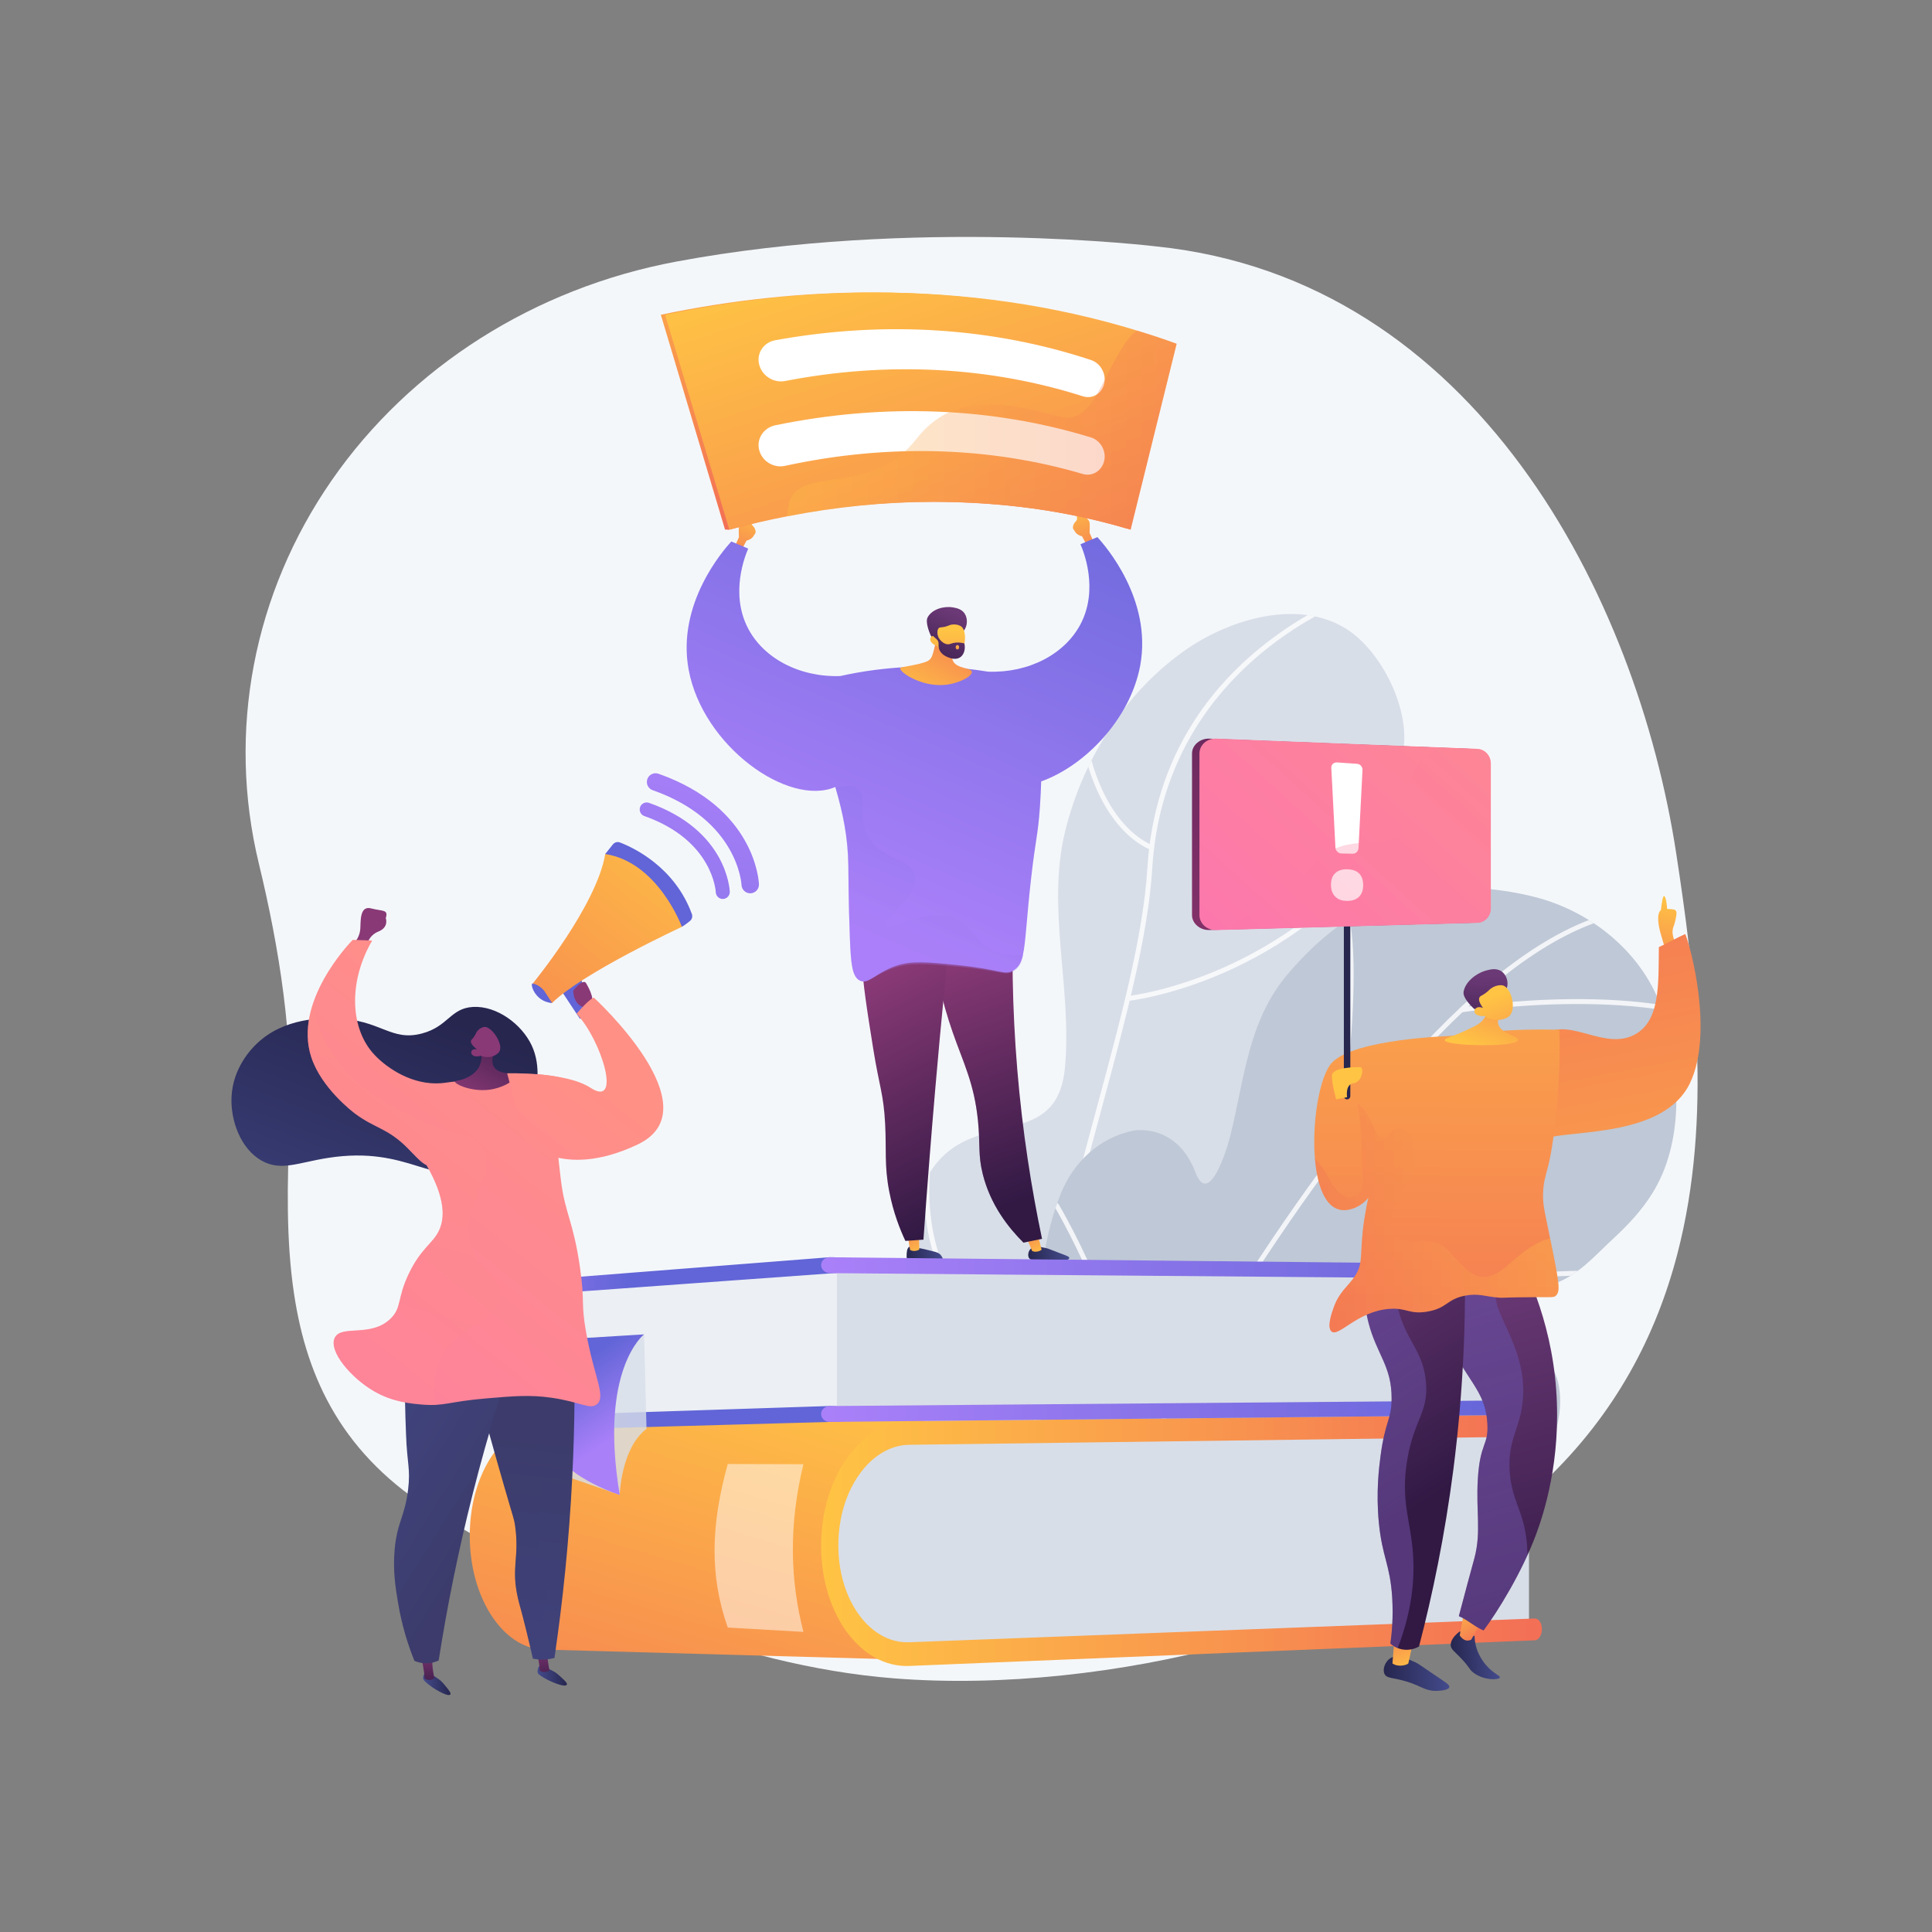 <?xml version="1.0" encoding="utf-8"?>
<!-- Generator: Adobe Illustrator 19.0.0, SVG Export Plug-In . SVG Version: 6.00 Build 0)  -->
<svg version="1.1" id="Illustration" xmlns="http://www.w3.org/2000/svg" xmlns:xlink="http://www.w3.org/1999/xlink" x="0px"
	 y="0px" viewBox="0 0 3710 3710" style="enable-background:new 0 0 3710 3710;" xml:space="preserve">
<rect x="0" y="0" width="3710" height="3710" fill="#808080" stroke="none"/>
<style type="text/css">
	.st0{fill:#F4F7FA;}
	.st1{opacity:0.8;clip-path:url(#SVGID_2_);}
	.st2{fill:#FFFFFF;}
	.st3{opacity:0.8;clip-path:url(#SVGID_4_);}
	.st4{fill:url(#SVGID_5_);}
	.st5{fill:url(#SVGID_6_);}
	.st6{fill:url(#SVGID_7_);}
	.st7{fill:url(#SVGID_8_);}
	.st8{fill:url(#SVGID_9_);}
	.st9{fill:url(#SVGID_10_);}
	.st10{fill:url(#SVGID_11_);}
	.st11{opacity:0.3;fill:url(#SVGID_12_);}
	.st12{fill:url(#SVGID_13_);}
	.st13{fill:url(#SVGID_14_);}
	.st14{opacity:0.3;fill:url(#SVGID_15_);}
	.st15{fill:url(#SVGID_16_);}
	.st16{fill:url(#SVGID_17_);}
	.st17{fill:url(#SVGID_18_);}
	.st18{fill:url(#SVGID_19_);}
	.st19{fill:url(#SVGID_20_);}
	.st20{fill:url(#SVGID_21_);}
	.st21{fill:url(#SVGID_22_);}
	.st22{opacity:0.3;fill:url(#SVGID_23_);}
	.st23{fill:url(#SVGID_24_);}
	.st24{fill:#D8DEE8;}
	.st25{fill:url(#SVGID_25_);}
	.st26{opacity:0.3;fill:#D8DEE8;}
	.st27{fill:url(#SVGID_26_);}
	.st28{fill:url(#SVGID_27_);}
	.st29{fill:url(#SVGID_28_);}
	.st30{opacity:0.5;fill:#FFFFFF;}
	.st31{opacity:0.8;fill:#D8DEE8;}
	.st32{fill:url(#SVGID_29_);}
	.st33{fill:url(#SVGID_30_);}
	.st34{fill:url(#SVGID_31_);}
	.st35{fill:url(#SVGID_32_);}
	.st36{fill:url(#SVGID_33_);}
	.st37{fill:url(#SVGID_34_);}
	.st38{fill:url(#SVGID_35_);}
	.st39{fill:url(#SVGID_36_);}
	.st40{opacity:0.3;fill:url(#SVGID_37_);}
	.st41{fill:url(#SVGID_38_);}
	.st42{fill:url(#SVGID_39_);}
	.st43{fill:url(#SVGID_40_);}
	.st44{fill:url(#SVGID_41_);}
	.st45{opacity:0.3;}
	.st46{fill:url(#SVGID_42_);}
	.st47{fill:url(#SVGID_43_);}
	.st48{fill:url(#SVGID_44_);}
	.st49{fill:url(#SVGID_45_);}
	.st50{fill:url(#SVGID_46_);}
	.st51{fill:url(#SVGID_47_);}
	.st52{fill:url(#SVGID_48_);}
	.st53{fill:url(#SVGID_49_);}
	.st54{fill:url(#SVGID_50_);}
	.st55{fill:url(#SVGID_51_);}
	.st56{fill:url(#SVGID_52_);}
	.st57{fill:url(#SVGID_53_);}
	.st58{fill:url(#SVGID_54_);}
	.st59{fill:url(#SVGID_55_);}
	.st60{opacity:0.3;fill:url(#SVGID_56_);}
	.st61{fill:url(#SVGID_57_);}
	.st62{opacity:0.3;fill:url(#SVGID_58_);}
	.st63{fill:url(#SVGID_59_);}
	.st64{fill:url(#SVGID_60_);}
	.st65{fill:url(#SVGID_61_);}
	.st66{fill:url(#SVGID_62_);}
	.st67{fill:url(#SVGID_63_);}
	.st68{fill:url(#SVGID_64_);}
	.st69{fill:url(#SVGID_65_);}
	.st70{fill:url(#SVGID_66_);}
	.st71{fill:#26264F;}
	.st72{fill:url(#SVGID_67_);}
	.st73{opacity:0.3;fill:url(#SVGID_68_);}
	.st74{fill:url(#SVGID_69_);}
	.st75{opacity:0.3;fill:url(#SVGID_70_);}
</style>
<g>
	<path class="st0" d="M3221.1,2407.6c-81.2,312.3-309.9,601.5-863.9,751.1c-200.2,54.1-433.2,80.7-640.8,64.2
		c-305.7-24.2-626-162.2-880.6-318.6c-176.2-108.3-246.3-254.4-271.1-419.5c-15.4-102.1-13.4-211.5-8.5-323.7
		c7.4-168.8-19.5-338.8-59.2-503.1c-61.2-252.9-10.8-518.2,140.1-735.8c150.9-217.6,389.3-368.9,661.3-419.8
		c458.1-85.7,922.9-29.1,922.9-29.1c612.2,63.6,922,671.3,997.6,1166C3253.4,1865.4,3289.5,2144.6,3221.1,2407.6z"/>
	<g>
		<g>
			<g>
				<defs>
					<path id="SVGID_1_" d="M2692.4,1735c-10.1,0.9-19.8,1.9-28.7,2.8c-27.4,2.7-87.6,19.3-108.4-8
						c-34.2-45.1,52.7-121.6,74.6-155.9c27.1-42.5,60.6-89.8,66-141.4c8.3-78.5-45.5-184.7-111.9-225.7
						c-91.5-56.5-219.4-18.1-301.7,37.4c-119.1,80.4-202.9,213.1-236.8,351.6c-36.6,149.3,13.9,303.9-0.6,455.3
						c-22.8,237.9-360-65.2-294.1,560.4c14.5,138.1,38.3,289.2,115.9,407.6c32.2,49.1,96.5,117.3,160.6,113.4
						c90.9-5.6,86.9-134.2,115.1-193.6c33-69.4,90.5-124.2,154.4-165.3c81.3-52.2,175.6-98.8,207.9-197.3c21-64-10.6-129.8-51-179.6
						c-22.3-27.4-69.7-58.8-62.6-99.2c5.9-33.5,53-58.1,77.5-75.8c75.5-54.3,148.9-112.9,216.1-177.3
						c60.3-57.8,162.2-145.6,154-239.6C2832.2,1729.2,2754,1729.6,2692.4,1735z"/>
				</defs>
				<use xlink:href="#SVGID_1_"  style="overflow:visible;fill:#D8DEE8;"/>
				<clipPath id="SVGID_2_">
					<use xlink:href="#SVGID_1_"  style="overflow:visible;"/>
				</clipPath>
				<g class="st1">
					<g>
						<path class="st2" d="M2207.9,3296c-0.9,0-1.9-0.3-2.7-0.9C2050,3184.3,1977,3015.1,1982,2777.7
							c4.3-206.9,65-431.4,123.6-648.4c46.2-171,89.8-332.4,97.7-462.1c6.4-103.9,36-198.2,88.2-280.2
							c41.7-65.6,97.8-123.4,166.7-172c117.2-82.6,232.7-110,233.8-110.3c2.5-0.6,5,1,5.5,3.5c0.6,2.5-1,5-3.4,5.5
							c-1.1,0.3-115.1,27.4-230.8,109c-106.6,75.2-236.6,213.4-250.7,445c-8,130.6-51.7,292.5-98,464
							c-115.4,427.2-246.2,911.4,96.1,1155.9c2.1,1.5,2.6,4.4,1.1,6.4C2210.8,3295.3,2209.3,3296,2207.9,3296z"/>
					</g>
					<g>
						<path class="st2" d="M2211.6,1632.1c-0.5,0-0.9-0.1-1.4-0.2c-1.2-0.4-30.8-10.2-63.1-48.7c-29.5-35-67-101.7-78.2-220.5
							c-0.2-2.5,1.6-4.8,4.2-5c2.5-0.3,4.8,1.6,5,4.2c11,115.9,47.1,180.8,75.6,214.8c30.7,36.7,59.1,46.3,59.4,46.4
							c2.4,0.8,3.7,3.4,3,5.8C2215.3,1630.9,2213.5,1632.1,2211.6,1632.1z"/>
					</g>
					<g>
						<path class="st2" d="M2165.4,1922.1c-2.3,0-4.3-1.8-4.6-4.1c-0.3-2.5,1.6-4.8,4.1-5.1c0.8-0.1,79.9-8.6,183.7-54.4
							c95.6-42.2,232.4-125.7,340.6-283.5c1.4-2.1,4.3-2.6,6.4-1.2c2.1,1.4,2.6,4.3,1.2,6.4c-109.5,159.8-248,244.2-344.8,286.9
							c-105,46.3-185.3,54.9-186.1,55C2165.7,1922.1,2165.6,1922.1,2165.4,1922.1z"/>
					</g>
					<g>
						<path class="st2" d="M1998.9,2629.6c-0.5,0-1-0.1-1.5-0.3c-3.2-1.1-79.4-28.6-142.4-105.6c-37-45.3-61.5-98.2-72.8-157.4
							c-14.1-73.8-7.6-157.4,19.3-248.6c0.7-2.4,3.3-3.8,5.7-3.1c2.4,0.7,3.8,3.3,3.1,5.7c-59.7,202.8-4.9,327.9,51.5,397.2
							c61.3,75.2,137.8,102.9,138.6,103.1c2.4,0.9,3.7,3.5,2.8,5.9C2002.6,2628.4,2000.8,2629.6,1998.9,2629.6z"/>
					</g>
					<g>
						<path class="st2" d="M2025.7,2473.8c-2.3,0-4.3-1.7-4.6-4c-0.3-2.5,1.4-4.8,4-5.2c3.7-0.5,369.9-50.2,459.7-188.8
							c1.4-2.1,4.2-2.7,6.4-1.4c2.1,1.4,2.8,4.2,1.4,6.4c-38.8,59.9-129.1,110.5-268.6,150.6c-103.4,29.7-196.7,42.2-197.7,42.3
							C2026.1,2473.8,2025.9,2473.8,2025.7,2473.8z"/>
					</g>
				</g>
			</g>
		</g>
		<g>
			<g>
				<defs>
					<path id="SVGID_3_" d="M3196.6,1954.3c-31.8-114.6-132.5-201.5-247.7-231.4c-70.2-18.3-155.8-24.4-227.3-12
						c-100.6,17.5-183.7,83.2-248.5,159.3c-76.1,89.4-83.2,200.2-110.4,310.3c-5.3,21.6-40.5,140.4-67.1,70.8
						c-37.1-97.1-120-80-120-80c-64.8,13.4-114.6,61-138.6,120.9c-64,160-44.2,367.7-30.7,535.4c6.4,78.9,16.2,157.3,27.9,235.5
						c2.9,19.3,16.8,35.2,35.6,40.6c18.8,5.4,39-0.7,51.7-15.5c13.2-15.4,27.1-29.6,39.9-42.1c123.3-120,316.4-137.7,479.2-144.9
						c95.1-4.2,173.5-10.2,256.3-61.3c34.4-21.2,71.9-47.3,87.8-86.1c14.4-35.1,17.2-95.2-4.5-127.8c-27.1-40.6-87.2-38.1-123.1-68
						c-57.9-48.4,93.5-82,124-91.8c48.6-15.6,80.8-54.4,117.2-88c27.8-25.7,54-53.6,74.1-85.8
						C3234.1,2194,3226.5,2062.2,3196.6,1954.3z"/>
				</defs>
				<use xlink:href="#SVGID_3_"  style="overflow:visible;fill:#BFC8D6;"/>
				<clipPath id="SVGID_4_">
					<use xlink:href="#SVGID_3_"  style="overflow:visible;"/>
				</clipPath>
				<g class="st3">
					<g>
						<path class="st2" d="M2015,3144.7c-0.7,0-1.3-0.1-2-0.4c-2.3-1.1-3.3-3.8-2.2-6.1c1.5-3.2,154.2-325.8,364.9-656.4
							c123.8-194.3,243.2-353.3,354.7-472.7c139.9-149.7,268.1-237.2,381-260.2c2.5-0.5,4.9,1.1,5.4,3.6c0.5,2.5-1.1,4.9-3.6,5.4
							c-111,22.6-237.5,109.2-376.1,257.5c-111.2,119-230.2,277.5-353.7,471.4c-210.4,330.1-362.8,652.2-364.3,655.4
							C2018.4,3143.7,2016.8,3144.7,2015,3144.7z"/>
					</g>
					<g>
						<path class="st2" d="M2563.7,2221.5c-0.2,0-0.5,0-0.7-0.1c-2.5-0.4-4.2-2.8-3.8-5.3c0.7-4.4,68.7-435.9,1.2-508.7
							c-1.7-1.9-1.6-4.8,0.2-6.5c1.9-1.7,4.8-1.6,6.5,0.2c70.5,76.1,4,498.5,1.2,516.4C2567.9,2219.9,2566,2221.5,2563.7,2221.5z"/>
					</g>
					<g>
						<path class="st2" d="M3370.4,1998.1c-0.8,0-1.7-0.2-2.4-0.7c-181-113.1-557.5-54-561.2-53.4c-2.5,0.4-4.9-1.3-5.3-3.8
							c-0.4-2.5,1.3-4.9,3.8-5.3c1-0.2,96.7-15.4,213.7-16.3c108.3-0.8,257.6,10.8,353.9,71c2.2,1.4,2.8,4.2,1.5,6.4
							C3373.5,1997.3,3372,1998.1,3370.4,1998.1z"/>
					</g>
					<g>
						<path class="st2" d="M2166.9,2850.1c-0.3,0-0.7,0-1-0.1c-2.5-0.6-4-3.1-3.5-5.5c49.4-213.4-135.8-524.6-137.7-527.8
							c-1.3-2.2-0.6-5,1.6-6.3c2.2-1.3,5-0.6,6.3,1.6c0.5,0.8,47.8,79.9,88.4,184.7c37.5,96.9,76.7,236.3,50.4,349.9
							C2170.9,2848.6,2169,2850.1,2166.9,2850.1z"/>
					</g>
					<g>
						<path class="st2" d="M2320,2584.5c-1.9,0-3.7-1.2-4.4-3.2c-0.8-2.4,0.5-5,2.9-5.8c1.7-0.5,167.8-55,369-94.5
							c186-36.5,441-67.2,599.4-6.5c2.4,0.9,3.6,3.6,2.7,6c-0.9,2.4-3.6,3.6-6,2.7c-156.3-60-409.4-29.3-594.3,6.9
							c-200.7,39.4-366.2,93.7-367.9,94.2C2321,2584.4,2320.5,2584.5,2320,2584.5z"/>
					</g>
				</g>
			</g>
		</g>
	</g>
	<g>
		
			<linearGradient id="SVGID_5_" gradientUnits="userSpaceOnUse" x1="1041.297" y1="959.538" x2="1084.604" y2="1091.722" gradientTransform="matrix(1 0 0 1 1019.013 0)">
			<stop  offset="0" style="stop-color:#FFC444"/>
			<stop  offset="0.996" style="stop-color:#F36F56"/>
		</linearGradient>
		<path class="st4" d="M2087.6,1048.2l-9.8-18.4c0,0-9-1.9-13.1-8.3c-4.1-6.4-4.1-6.4-4.1-6.4s-2-6.8,5.4-14.1
			c1.7-1.7,2.5-4,2.2-6.3c-1-7-3.1-21.3-3.5-25c-0.3-2.4,0.7-5.3,1.8-7.6c0.7-1.6,3-1.4,3.4,0.3l7.8,28.8c0,0,6.3-1.6,8.4,3.7
			c0,0,5.4,3.2,6.2,8.9c0.8,5.6,0,19.3,0,19.3l8.6,19.4L2087.6,1048.2z"/>
		
			<linearGradient id="SVGID_6_" gradientUnits="userSpaceOnUse" x1="7400.11" y1="967.943" x2="7443.418" y2="1100.126" gradientTransform="matrix(-1 0 0 1 8851.096 0)">
			<stop  offset="0" style="stop-color:#FFC444"/>
			<stop  offset="0.996" style="stop-color:#F36F56"/>
		</linearGradient>
		<path class="st5" d="M1423.7,1056.6l9.8-18.4c0,0,9-1.9,13.1-8.3c4.1-6.4,4.1-6.4,4.1-6.4s2-6.8-5.4-14.1c-1.7-1.7-2.5-4-2.2-6.3
			c1-7,3.1-21.3,3.5-25c0.3-2.4-0.7-5.3-1.8-7.6c-0.7-1.6-3-1.4-3.4,0.3l-7.8,28.8c0,0-6.3-1.6-8.4,3.7c0,0-5.4,3.2-6.2,8.9
			c-0.8,5.6,0,19.3,0,19.3l-8.6,19.4L1423.7,1056.6z"/>
		
			<linearGradient id="SVGID_7_" gradientUnits="userSpaceOnUse" x1="1889.708" y1="2405.894" x2="1958.547" y2="2405.894" gradientTransform="matrix(-0.996 8.970000e-002 8.970000e-002 0.996 3475.56 -160.454)">
			<stop  offset="0" style="stop-color:#444B8C"/>
			<stop  offset="0.996" style="stop-color:#26264F"/>
		</linearGradient>
		<path class="st6" d="M1744.9,2395.1c-3.6,3.3-3.8,11-3.9,16c-0.1,2.2-0.1,3.4,0.2,4.1c2.2,5.6,13.3,5.6,30.9,6.3
			c27.7,1.1,36.1,2.8,38-1.4c1.8-4-3.5-10-4.1-10.6c-3.2-3.6-6.9-4.7-14.1-6.6c-13.3-3.5-22.2-5.3-24.9-5.8
			C1750,2393.6,1747.2,2393,1744.9,2395.1z"/>
		
			<linearGradient id="SVGID_8_" gradientUnits="userSpaceOnUse" x1="1457.949" y1="2373.304" x2="1488.151" y2="2310.794" gradientTransform="matrix(-0.998 6.940000e-002 6.940000e-002 0.998 3059.634 -60.669)">
			<stop  offset="0" style="stop-color:#FFC444"/>
			<stop  offset="0.996" style="stop-color:#F36F56"/>
		</linearGradient>
		<path class="st7" d="M1764.3,2367.5l1.1,31.6c-0.9,1.5-10.5,5.5-17.7,1.2l-5.4-31.3L1764.3,2367.5z"/>
		
			<linearGradient id="SVGID_9_" gradientUnits="userSpaceOnUse" x1="1472.383" y1="2351.132" x2="1548.58" y2="2351.132" gradientTransform="matrix(-0.977 0.213 0.213 0.977 2987.065 -210.656)">
			<stop  offset="0" style="stop-color:#444B8C"/>
			<stop  offset="0.996" style="stop-color:#26264F"/>
		</linearGradient>
		<path class="st8" d="M1979.3,2398c-5,4.7-6.5,13.8-2.7,18.6c3.8,4.6,10,1.6,27.1,3c18.3,1.5,22.8,5.9,35.5,3.2
			c5.1-1.1,14.2-3.9,14.2-7.3c0-2.4-4.4-3.9-19.3-9.5c-21.1-8-20.9-8.4-25.5-9.3C1997.2,2394.2,1985.8,2391.7,1979.3,2398z"/>
		
			<linearGradient id="SVGID_10_" gradientUnits="userSpaceOnUse" x1="1348.442" y1="2367.919" x2="1379.806" y2="2303.002" gradientTransform="matrix(-0.989 0.145 0.145 0.989 2993.593 -128.668)">
			<stop  offset="0" style="stop-color:#FFC444"/>
			<stop  offset="0.996" style="stop-color:#F36F56"/>
		</linearGradient>
		<path class="st9" d="M1992.6,2369.9l7.6,29.8c-0.8,1.5-10.4,6.3-18.2,2.6l-12.1-29.2L1992.6,2369.9z"/>
		
			<linearGradient id="SVGID_11_" gradientUnits="userSpaceOnUse" x1="1366.885" y1="2230.903" x2="1170.904" y2="1789.116" gradientTransform="matrix(0.999 5.330000e-002 -5.330000e-002 0.999 781.433 -19.3)">
			<stop  offset="0" style="stop-color:#311944"/>
			<stop  offset="1" style="stop-color:#893976"/>
		</linearGradient>
		<path class="st10" d="M1946.7,1722.9c-4.2,98.7-3.3,210,6.8,331.3c10,119.9,27.3,228.7,47.5,324.7c-11.9,2.4-23.8,4.9-35.7,7.3
			c-28.3-28.2-63.5-72-78.3-132.2c-9.2-37.3-4.4-56-9-101.6c-7.3-72.6-28.2-111.5-48.8-170.8c-18.5-53.3-39.4-131.1-47.3-234.2
			C1836.9,1739.2,1891.8,1731.1,1946.7,1722.9z"/>
		
			<linearGradient id="SVGID_12_" gradientUnits="userSpaceOnUse" x1="1335.319" y1="2244.558" x2="1139.444" y2="1803.01" gradientTransform="matrix(0.999 5.330000e-002 -5.330000e-002 0.999 781.433 -19.3)">
			<stop  offset="0" style="stop-color:#311944"/>
			<stop  offset="1" style="stop-color:#893976"/>
		</linearGradient>
		<path class="st11" d="M1930.3,2184.2c-13.1-49.8-38.3-63-39.2-110c-0.6-33.2,11.8-36,11-67.8c-1.3-48.3-30.7-73.6-45.5-103.9
			c-15.6-32.1-21.6-83.6,20.5-169.2c-31.7,4.7-63.4,9.4-95.1,14.1c7.8,103.1,28.8,180.9,47.3,234.2c20.5,59.3,41.4,98.2,48.8,170.8
			c4.6,45.6-0.2,64.3,9,101.6c14.8,60.2,50,104,78.3,132.2c3-0.6,6.1-1.2,9.1-1.9c-30.6-35-41.3-66.3-44.1-91.7
			C1925.8,2251.4,1943.5,2234.4,1930.3,2184.2z"/>
		
			<linearGradient id="SVGID_13_" gradientUnits="userSpaceOnUse" x1="905.373" y1="2273.086" x2="710.301" y2="1833.347" gradientTransform="matrix(0.998 -6.940000e-002 6.940000e-002 0.998 858.12 92.986)">
			<stop  offset="0" style="stop-color:#311944"/>
			<stop  offset="1" style="stop-color:#893976"/>
		</linearGradient>
		<path class="st12" d="M1833.2,1709.5c-13.6,125.1-26.1,252.6-37.3,382.4c-8.4,97.4-15.9,193.6-22.6,288.6
			c-11.6,0.8-23.1,1.6-34.7,2.4c-10-21.3-23.1-53.7-31-94.8c-9.7-49.9-5.2-79-7.9-130.3c-3-57.6-11.1-70.5-22.8-143.5
			c-23.7-148.2-35.6-222.3,2-266C1691.1,1734.2,1728.9,1699,1833.2,1709.5z"/>
		
			<linearGradient id="SVGID_14_" gradientUnits="userSpaceOnUse" x1="539.627" y1="1704.553" x2="975.816" y2="696.692" gradientTransform="matrix(1 0 0 1 1019.013 0)">
			<stop  offset="0" style="stop-color:#AA80F9"/>
			<stop  offset="0.996" style="stop-color:#6165D7"/>
		</linearGradient>
		<path class="st13" d="M2107.3,1031.4c-10.8,4.6-21.7,9.2-32.5,13.7c5.4,12.4,35.3,84.9,0.8,152.2c-30,58.5-99.7,95.3-178.1,92.5
			c-14.4-2.3-29.4-4.4-45-5.9c-7.5-1.7-15-3.7-22.5-6.2c-0.1,0.8-0.1,2.3-0.2,4.2c-7.1-0.5-14.3-0.9-21.6-1.2
			c-45.7-1.9-88.1,0.6-126.6,5.6c0,0,0-0.1,0-0.2c-0.3,0.1-0.7,0.2-1,0.3c-24,3.1-46.4,7.2-67.1,11.8
			c-78.2,2.6-147.6-34.1-177.5-92.5c-34.5-67.3-4.6-139.7,0.8-152.2c-10.8-4.6-21.7-9.2-32.5-13.7
			c-14.7,16.2-105.4,119.1-81.9,246.3c27.1,146.6,191.2,263.7,281.6,225.2c0.2,0.7,0.5,1.5,0.7,2.2c14.1,48.1,23.6,93.9,24.4,148.3
			c0.3,17.7,0.1,67.2,3,140.1c1.9,47.2,3.9,74.3,19.6,81.3c1.7,0.7,3.3,1.2,4.9,1.4c1.4,0.1,2.8,0.1,4.3-0.1
			c13.2-2.1,28-19,60.1-29.9c29.1-9.9,58.5-7.2,116-1.5c85.8,8.5,91.8,20.6,108.7,10.6c9.9-5.9,15.1-14.5,18.6-30.1
			c5.6-25.1,6.8-68.2,15.8-147.5c9-78.9,12.8-79.7,16.8-135.6c1.2-17.6,2-34.3,2.5-50c82.1-29,170.9-118.4,190.2-222.8
			C2212.7,1150.5,2122,1047.6,2107.3,1031.4z"/>
		
			<linearGradient id="SVGID_15_" gradientUnits="userSpaceOnUse" x1="700.457" y1="1826.634" x2="971.447" y2="1200.484" gradientTransform="matrix(1 0 0 1 1019.013 0)">
			<stop  offset="0" style="stop-color:#AA80F9"/>
			<stop  offset="0.996" style="stop-color:#6165D7"/>
		</linearGradient>
		<path class="st14" d="M1965,1833.5c-3.5,17.2-8.7,26.1-19.6,32.1c-16.8,9.2-22.9-1.9-108.7-9.6c-57.5-5.2-86.9-7.6-116,1.4
			c-32.2,9.9-47,25.3-60.1,27.1c-1.4,0.2-2.8,0.2-4.3,0.1c-1.6-0.2-3.2-0.6-4.9-1.4c-15.7-7-17.7-34.1-19.6-81.3
			c-2.9-72.9-2.7-122.4-3-140.1c-0.8-54.4-10.3-100.1-24.4-148.3c21.5-7,33.7-4.8,41-0.2c23.3,14.7-2.2,53.7,24.1,95.9
			c27.8,44.5,79.5,38.7,87.4,71.3c9.9,40.9-64.3,82.4-54.2,96c9.7,13,71.8-33.9,128-13.7c39.4,14.1,39.2,48.1,81.4,64.4
			c17.2,6.7,35,8,51.9,6.4C1964.3,1833.6,1964.6,1833.5,1965,1833.5z"/>
		<g>
			
				<linearGradient id="SVGID_16_" gradientUnits="userSpaceOnUse" x1="1197.952" y1="1123.739" x2="1205.63" y2="919.22" gradientTransform="matrix(0.894 0.447 -0.447 0.894 1190.04 -182.996)">
				<stop  offset="0" style="stop-color:#FFC444"/>
				<stop  offset="0.996" style="stop-color:#F36F56"/>
			</linearGradient>
			<path class="st15" d="M1800.3,1200.1c-0.9,20.4-4.1,36.5-6.8,47.5c-3.2,12.6-5.1,15.8-7.5,18.3c-3.6,3.8-9,6.9-38.7,12.6
				c-16.1,3.1-18.2,2.9-18.6,4.4c-2.1,7.6,39.9,36.2,85.2,32.3c27.7-2.4,53.5-16.8,52.4-25.1c-1.1-8.4-28.8-5.4-36.2-20.8
				c-5.1-10.7,2-25.2,10.2-37C1833.8,1218.3,1806.9,1214.2,1800.3,1200.1z"/>
			<g>
				
					<linearGradient id="SVGID_17_" gradientUnits="userSpaceOnUse" x1="985.862" y1="1100.413" x2="933.804" y2="968.197" gradientTransform="matrix(-0.999 -4.960000e-002 -4.960000e-002 0.999 2808.597 252.477)">
					<stop  offset="0" style="stop-color:#311944"/>
					<stop  offset="1" style="stop-color:#6B3976"/>
				</linearGradient>
				<path class="st16" d="M1850.9,1210.9c6.9-8.3,8.1-23.3,1.2-33.2c-6-8.5-16-10.2-22.1-11.3c-17.4-3-40,3.2-48.6,18.9
					c-5.1,9.3,3.7,29.8,5.1,33.4c1.5,4.1,4.6,5.7,7.4,8.9c3.8,4.5,9.9,11.5,19.7,23.4c1-3.3,2.4-7.3,4.6-11.7
					c0.8-1.7,4.2-8.2,9.1-13.6C1837,1215.2,1844.3,1218.8,1850.9,1210.9z"/>
				
					<linearGradient id="SVGID_18_" gradientUnits="userSpaceOnUse" x1="507.894" y1="987.591" x2="505.5" y2="1180.479" gradientTransform="matrix(1 -1.160000e-002 1.160000e-002 1 1300.366 228.061)">
					<stop  offset="0" style="stop-color:#FFC444"/>
					<stop  offset="0.996" style="stop-color:#F36F56"/>
				</linearGradient>
				<path class="st17" d="M1799.3,1240.8c0,0,10.5,19.5,33.6,19.3c20.6-0.2,26.1-46.2,13.5-56.7c-4.2-3.5-12.9-5.3-20.2-3.7
					c-4.3,1-5.8,2.6-12.8,4.1c-6.5,1.3-8.2,0.5-10.3,2c-2.5,1.9-4.6,6.8-1.2,20.5c-3.7-4.2-8.3-6-11.8-4.6c-0.5,0.2-2,1.1-2.9,2.5
					C1784.1,1229.4,1788.5,1236.3,1799.3,1240.8z"/>
				
					<linearGradient id="SVGID_19_" gradientUnits="userSpaceOnUse" x1="969.96" y1="1106.745" x2="917.849" y2="974.392" gradientTransform="matrix(-0.999 -4.960000e-002 -4.960000e-002 0.999 2808.597 252.477)">
					<stop  offset="0" style="stop-color:#311944"/>
					<stop  offset="1" style="stop-color:#6B3976"/>
				</linearGradient>
				<path class="st18" d="M1802.3,1203c1,0.8-2.3,4.3-2.8,9.6c-1,10.1,8.7,22.9,19.1,24.5c6.2,0.9,8.1-2.7,18.4-3.2
					c6.4-0.3,11.6,0.8,14.9,1.7c2.6,11.3-1,22.3-8.7,27c-8.3,5.1-18.4,1.2-22.6-0.4c-2.8-1.1-11.8-4.6-16.2-13.3
					c-4.5-9,0.7-14.1-4.8-20.3c-2.7-3.2-6.5-4.7-9.9-10.6c-0.9-1.6-1.5-3.1-1.9-4C1793.5,1208.5,1800.9,1201.8,1802.3,1203z"/>
				
					<linearGradient id="SVGID_20_" gradientUnits="userSpaceOnUse" x1="818.201" y1="1231.051" x2="821.987" y2="1264.797" gradientTransform="matrix(1 0 0 1 1019.013 0)">
					<stop  offset="0" style="stop-color:#FFC444"/>
					<stop  offset="1" style="stop-color:#F36F56"/>
				</linearGradient>
				<ellipse class="st19" cx="1838.5" cy="1242.9" rx="3.3" ry="4.2"/>
			</g>
		</g>
		<g>
			<g>
				
					<linearGradient id="SVGID_21_" gradientUnits="userSpaceOnUse" x1="781.771" y1="450.495" x2="640.752" y2="1081.66" gradientTransform="matrix(1 0 0 1 1019.013 0)">
					<stop  offset="0" style="stop-color:#FFC444"/>
					<stop  offset="0.996" style="stop-color:#F36F56"/>
				</linearGradient>
				<path class="st20" d="M2251.3,660.1c-29.2,117.8-58.4,236-87.9,354.8c-0.2,0.7,0.2-0.7,0,0c-116.8-35-242.1-50.9-371.6-51.3
					c-91.6-0.2-185.4,8.4-280.4,26.3c-37,7-73.6,17.4-110.9,27.2c-2.5,0.7-5.7-0.7-8.2,0c-40.4-135.3-81.5-272.9-123.3-412.7
					c138.9-29.1,275.6-43.1,408.1-42.8c177.2,0.4,346.9,26.1,504.3,75C2205,643.9,2228.3,651.7,2251.3,660.1z"/>
				
					<linearGradient id="SVGID_22_" gradientUnits="userSpaceOnUse" x1="679.202" y1="436.198" x2="1005.761" y2="1432.915" gradientTransform="matrix(1 0 0 1 1019.013 0)">
					<stop  offset="0" style="stop-color:#FFC444"/>
					<stop  offset="0.996" style="stop-color:#F36F56"/>
				</linearGradient>
				<path class="st21" d="M2259.5,660.1c-29.4,118.5-58.8,237.5-88.4,357.1c-2.5-0.8-5.1-1.5-7.7-2.3
					c-117.1-34.2-242-51.7-371.6-51.3c-91.7,0.3-185.6,9.4-280.7,28c-36.7,7.1-73.6,15.6-110.6,25.6c-0.2-0.7-0.4-1.4-0.6-2
					c-40.2-134.6-81.1-271.5-122.7-410.7c136-28.5,269.9-42.5,399.9-42.8c178.1-0.4,348.6,24.8,506.9,73.3
					C2209.5,642.7,2234.7,651.1,2259.5,660.1z"/>
			</g>
			<g>
				<path class="st2" d="M2120.2,737.4c-4.8,19-23,29.3-40.8,23.6c-177-56.4-372.8-67.9-572.1-29.3c-21.3,4.1-43.4-9.4-49.3-31l0,0
					c-6-21.6,7.9-43.3,30.9-47.4c211.8-38.4,419.2-23.8,606,38C2113.7,697.5,2125,718.5,2120.2,737.4L2120.2,737.4z"/>
				<path class="st2" d="M2120.2,885.6c-4.8,19.1-23,29.8-40.8,24.6c-177-52.1-372.8-58.9-572.1-15.6c-21.3,4.6-43.4-8.3-49.3-29.8
					l0,0c-6-21.5,7.9-43.4,30.9-48.2c211.8-43.5,419.2-33.9,606,23.4C2113.7,845.8,2125,866.5,2120.2,885.6L2120.2,885.6z"/>
			</g>
			
				<linearGradient id="SVGID_23_" gradientUnits="userSpaceOnUse" x1="492.209" y1="826.028" x2="1240.5" y2="826.028" gradientTransform="matrix(1 0 0 1 1019.013 0)">
				<stop  offset="0" style="stop-color:#FFC444"/>
				<stop  offset="0.996" style="stop-color:#F36F56"/>
			</linearGradient>
			<path class="st22" d="M2259.5,660.1c-29.4,118.5-58.8,237.5-88.4,357.1c-2.5-0.8-5.1-1.5-7.7-2.3c-0.2,0.7,0.2-0.7,0,0
				c-116.8-35-242.1-50.9-371.6-51.3c-91.7,0.3-185.6,9.4-280.7,28c0.1-0.5,0.2-1.1,0.2-1.6c1.1-6.3,2.3-13.1,3.5-20.5
				c13.3-78.5,157.1-12.9,245.2-126.9c88.1-114,228.2-48.3,284.7-41.1s73.8-86.8,122.2-150.9c4.4-5.9,9.3-10.5,14.4-14
				c0.9-0.6,1.8-1.2,2.6-1.7C2209.5,642.7,2234.7,651.1,2259.5,660.1z"/>
		</g>
	</g>
	<g>
		
			<linearGradient id="SVGID_24_" gradientUnits="userSpaceOnUse" x1="3127.445" y1="2578.878" x2="2821.449" y2="3609.602" gradientTransform="matrix(1 0 0 1 -1675.046 0)">
			<stop  offset="0" style="stop-color:#FFC444"/>
			<stop  offset="0.996" style="stop-color:#F36F56"/>
		</linearGradient>
		<path class="st23" d="M1726,3186.7l-683.8-19.1c-78-3.6-140.1-101.2-140.1-217.8v-1.3c0-116.5,62.1-212.6,140.1-214.2l731.6-24.7
			L1726,3186.7z"/>
		<g>
			<path class="st24" d="M2936.1,3129.4l-1135.5,44.8c-106.2,4.2-193.4-73.4-193.4-173.4v-67.8c0-100,87.2-182.1,193.4-183.3
				l1135.5-13.2V3129.4z"/>
			
				<linearGradient id="SVGID_25_" gradientUnits="userSpaceOnUse" x1="3251.873" y1="2957.922" x2="4635.883" y2="2957.922" gradientTransform="matrix(1 0 0 1 -1675.046 0)">
				<stop  offset="0" style="stop-color:#FFC444"/>
				<stop  offset="0.996" style="stop-color:#F36F56"/>
			</linearGradient>
			<path class="st25" d="M2947.1,3149.9L1746,3199.1c-92.8,3.8-169.2-99.4-169.2-230v-1.4c0-130.7,76.4-237.7,169.2-238.7
				l1201.1-12.3c7.6-0.1,13.8,9.2,13.8,20.8s-6.2,21-13.8,21.1L1746,2774.4c-74.7,1-136.1,87.3-136.1,192.4v1.4
				c0,105.1,61.3,188.3,136.1,185.4l1201.1-45.6c7.6-0.3,13.8,8.8,13.8,20.4S2954.7,3149.6,2947.1,3149.9z"/>
		</g>
		<g>
			<path class="st26" d="M1685,2717.5l-650.9,14.7c-59.8,1.3-107.5-46-107.5-105.8v-40.5c0-59.8,47.7-111.2,107.5-114.9l650.9-40.6
				V2717.5z"/>
			
				<linearGradient id="SVGID_26_" gradientUnits="userSpaceOnUse" x1="2550.109" y1="2575.252" x2="2883.904" y2="2578.9" gradientTransform="matrix(1 0 0 1 -1675.046 0)">
				<stop  offset="0" style="stop-color:#AA80F9"/>
				<stop  offset="0.996" style="stop-color:#6165D7"/>
			</linearGradient>
			<path class="st27" d="M1593.4,2730.5l-551.1,15.4c-78,1.6-140.1-60.3-140.1-137.9v-0.9c0-77.6,62.1-144.8,140.1-149.8l551.1-43.1
				c9.7-0.6,121.8,6.6,121.8,15.1s-104.7,14.9-114.3,15.5l-558.6,40.4c-63,3.8-113.4,57.9-113.4,120.8v0.9
				c0,62.8,50.4,112.7,113.4,111.1l551.1-18.1c9.6-0.3,121.8,8.4,121.8,16.9C1715.2,2725.3,1603.1,2730.3,1593.4,2730.5z"/>
		</g>
		<g>
			<polygon class="st24" points="2936.1,2702.8 1607.1,2715.1 1607.1,2428.7 2936.1,2441.1 			"/>
			
				<linearGradient id="SVGID_27_" gradientUnits="userSpaceOnUse" x1="3251.873" y1="2435.124" x2="4635.883" y2="2435.124" gradientTransform="matrix(1 0 0 1 -1675.046 0)">
				<stop  offset="0" style="stop-color:#AA80F9"/>
				<stop  offset="0.996" style="stop-color:#6165D7"/>
			</linearGradient>
			<path class="st28" d="M2947.1,2456l-1353.7-11.2c-9.1-0.1-16.6-7-16.6-15.4c0-8.5,7.4-15.2,16.6-15.1l1353.7,13.8
				c7.6,0.1,13.8,6.4,13.8,14.1C2960.8,2449.9,2954.7,2456.1,2947.1,2456z"/>
			
				<linearGradient id="SVGID_28_" gradientUnits="userSpaceOnUse" x1="3251.873" y1="2709.628" x2="4635.883" y2="2709.628" gradientTransform="matrix(1 0 0 1 -1675.046 0)">
				<stop  offset="0" style="stop-color:#AA80F9"/>
				<stop  offset="0.996" style="stop-color:#6165D7"/>
			</linearGradient>
			<path class="st29" d="M2947.1,2716.7l-1353.7,13.8c-9.1,0.1-16.6-6.7-16.6-15.1c0-8.5,7.4-15.4,16.6-15.4l1353.7-11.2
				c7.6-0.1,13.8,6.1,13.8,13.8C2960.8,2710.3,2954.7,2716.6,2947.1,2716.7z"/>
		</g>
		<path class="st30" d="M1542.8,3133.7l-145.3-8.3c-35.1-100.1-32.5-196.7,0-314.1l145.3,0.4
			C1513.6,2931.6,1518.1,3037.7,1542.8,3133.7z"/>
		<path class="st31" d="M1241.5,2743.7l-4.6-181.3L1070,2746c0,0-90.2,48.6-74.7,133.9l103.1-41l91.6,31.7
			C1190.1,2870.7,1192.4,2781.1,1241.5,2743.7z"/>
		
			<linearGradient id="SVGID_29_" gradientUnits="userSpaceOnUse" x1="2830.127" y1="2778.849" x2="2740.751" y2="2646.526" gradientTransform="matrix(1 0 0 1 -1675.046 0)">
			<stop  offset="0" style="stop-color:#AA80F9"/>
			<stop  offset="0.996" style="stop-color:#6165D7"/>
		</linearGradient>
		<path class="st32" d="M1051.3,2573.7l185.6-11.3c0,0-87.3,66.3-46.8,308.3c0,0-79.3-25.2-113.9-68.4l-80.9,77.6
			C995.4,2879.9,946,2664.8,1051.3,2573.7z"/>
	</g>
	<g>
		
			<linearGradient id="SVGID_30_" gradientUnits="userSpaceOnUse" x1="6245.585" y1="1905.195" x2="6224.585" y2="1808.998" gradientTransform="matrix(1 0 0 1 -5506.485 0)">
			<stop  offset="0" style="stop-color:#311944"/>
			<stop  offset="1" style="stop-color:#893976"/>
		</linearGradient>
		<path class="st33" d="M682.2,1808.2c0,0,8.8-9.8,9.7-24.7c0.9-15-1.2-44.9,20.8-39.1c22,5.8,33.6,1.5,28.1,18.6
			c0,0,6.7,17.5-14.1,25.8s-23.5,30.1-23.5,30.1L682.2,1808.2z"/>
		
			<linearGradient id="SVGID_31_" gradientUnits="userSpaceOnUse" x1="-5439.486" y1="2630.784" x2="-5700.044" y2="1969.014" gradientTransform="matrix(-1 8.500000e-003 8.500000e-003 1 -4917.274 10.923)">
			<stop  offset="0" style="stop-color:#444B8C"/>
			<stop  offset="0.996" style="stop-color:#26264F"/>
		</linearGradient>
		<path class="st34" d="M444.6,2106.5c2.6-56.4,38.5-92.6,47.4-101.3c53.5-52.3,129-50.2,153.2-49.6c85.8,2.3,105.1,44.9,165,29
			c50.7-13.4,54.6-48.6,98.2-51c45.6-2.5,93.4,33.1,112.5,73.7c36.9,78.1-20.7,199.8-102.9,236.5c-85.4,38.2-131.6-44.8-288.1-20.3
			c-57.1,8.9-90.5,26.2-127.5,5.3C461.8,2205.8,442.5,2151.5,444.6,2106.5z"/>
		
			<linearGradient id="SVGID_32_" gradientUnits="userSpaceOnUse" x1="6459.097" y1="3256.794" x2="6515.492" y2="3256.794" gradientTransform="matrix(1 -8.500000e-003 8.500000e-003 1 -5454.467 15.66)">
			<stop  offset="0" style="stop-color:#444B8C"/>
			<stop  offset="0.996" style="stop-color:#26264F"/>
		</linearGradient>
		<path class="st35" d="M1036.7,3197.9c0,0-4.5,4.3-4.5,11.9c0,2.2,1.1,4.4,2.9,5.8c4,3.1,12.9,9.3,26.7,14.9
			c19.6,8,26.1,7.2,26.9,3.9c0.8-3.3-9.3-12-18-19.7C1062.2,3207,1036.7,3197.9,1036.7,3197.9z"/>
		
			<linearGradient id="SVGID_33_" gradientUnits="userSpaceOnUse" x1="6479.634" y1="3282.601" x2="6465.149" y2="3190.002" gradientTransform="matrix(1 -8.500000e-003 8.500000e-003 1 -5454.467 15.66)">
			<stop  offset="0" style="stop-color:#311944"/>
			<stop  offset="1" style="stop-color:#893976"/>
		</linearGradient>
		<path class="st36" d="M1030.3,3167.6c0,0,6.4,29.5,6,40.3c0,0,7.9,6.8,18.9-0.2c0,0-5.9-26.9-3.2-38.1L1030.3,3167.6z"/>
		
			<linearGradient id="SVGID_34_" gradientUnits="userSpaceOnUse" x1="6239.22" y1="3270.06" x2="6291.747" y2="3270.06" gradientTransform="matrix(1 -8.500000e-003 8.500000e-003 1 -5454.467 15.66)">
			<stop  offset="0" style="stop-color:#444B8C"/>
			<stop  offset="0.996" style="stop-color:#26264F"/>
		</linearGradient>
		<path class="st37" d="M818.6,3209.9c0,0-5.1,3.6-6.1,11.1c-0.3,2.2,0.4,4.5,2.1,6.2c3.6,3.6,11.5,11,24.4,18.4
			c18.3,10.6,24.9,10.7,26.1,7.6c1.2-3.1-7.5-13.2-15.1-22C842.6,3222.4,818.6,3209.9,818.6,3209.9z"/>
		
			<linearGradient id="SVGID_35_" gradientUnits="userSpaceOnUse" x1="6249.377" y1="3284.443" x2="6247.825" y2="3199.086" gradientTransform="matrix(1 -8.500000e-003 8.500000e-003 1 -5454.467 15.66)">
			<stop  offset="0" style="stop-color:#311944"/>
			<stop  offset="1" style="stop-color:#893976"/>
		</linearGradient>
		<path class="st38" d="M809.2,3182.7c0,0,6.4,29.5,6,40.3c0,0,7.9,6.8,18.9-0.2c0,0-5.9-26.9-3.2-38.1L809.2,3182.7z"/>
		
			<linearGradient id="SVGID_36_" gradientUnits="userSpaceOnUse" x1="6369.661" y1="3326.03" x2="6437.946" y2="2776.643" gradientTransform="matrix(1 -8.500000e-003 8.500000e-003 1 -5454.467 15.66)">
			<stop  offset="0" style="stop-color:#40447E"/>
			<stop  offset="0.996" style="stop-color:#3C3B6B"/>
		</linearGradient>
		<path class="st39" d="M1101.8,2550c2.6,88.6,2.2,183.8-2.8,284.6c-6.2,125.9-18.6,242.6-34.3,349c-5.9,1.7-14.1,3.3-23.8,3.3
			c-6.8,0-12.8-0.9-17.6-1.9c-2.8-12.5-7.2-31.6-12.9-54.7c-10.3-42-12.8-47.5-16-61.9c-13.5-59.8,3.4-76.9-5.3-138.6
			c-1.9-13.5-2.7-12.3-21.4-77.4c-23.3-81.2-35.1-121.7-40.6-152.8c-14.9-83.4-22.4-125.1,0.8-151.1
			C958.2,2514.5,1029.3,2519.1,1101.8,2550z"/>
		
			<linearGradient id="SVGID_37_" gradientUnits="userSpaceOnUse" x1="6369.058" y1="3325.955" x2="6437.344" y2="2776.568" gradientTransform="matrix(1 -8.500000e-003 8.500000e-003 1 -5454.467 15.66)">
			<stop  offset="0" style="stop-color:#40447E"/>
			<stop  offset="0.996" style="stop-color:#3C3B6B"/>
		</linearGradient>
		<path class="st40" d="M1044.7,3133.1c-9.9-27.4,7-41.6,6.5-89c-0.4-40.9-13.2-45.9-17.3-91.9c-3.8-42.2,5.4-54.3,7.5-93.2
			c3.9-73.4-25.2-97.7-31.3-153.9c-4.2-38.7,2.3-95,53.3-168.9c-58.1-17.3-110.5-15.5-135.3,12.3c-23.2,25.9-15.7,67.7-0.8,151.1
			c5.6,31.1,17.3,71.6,40.6,152.8c18.7,65.1,19.4,63.9,21.4,77.4c8.7,61.7-8.1,78.8,5.3,138.6c3.2,14.4,5.7,20,16,61.9
			c5.7,23.2,10.1,42.2,12.9,54.7c4.8,1,10.8,1.9,17.6,1.9c9.7,0,17.9-1.6,23.8-3.3c1-6.5,1.9-13,2.8-19.6
			C1057.8,3155.9,1049.3,3145.8,1044.7,3133.1z"/>
		
			<linearGradient id="SVGID_38_" gradientUnits="userSpaceOnUse" x1="6139.557" y1="2783.311" x2="6395.62" y2="2946.26" gradientTransform="matrix(1 -8.500000e-003 8.500000e-003 1 -5454.467 15.66)">
			<stop  offset="0" style="stop-color:#40447E"/>
			<stop  offset="0.996" style="stop-color:#3C3B6B"/>
		</linearGradient>
		<path class="st41" d="M1006.6,2544.6c-34.8,96.9-68.6,204.6-98.4,322.3c-29,114.5-50.3,222.3-65.8,321.7
			c-4.6,2.2-13.4,5.5-24.8,5.4c-9.7-0.1-17.3-2.8-21.8-4.7c-11.7-29-24-66.7-31.5-111.9c-4.8-29-10-60.6-6.5-101.2
			c4.7-54,19.5-62.7,25.9-116.1c4.8-39.9-1.9-47.8-4-105.5c-3.3-89.6-4.9-135.7,17.2-167.8C844.4,2517.9,983.5,2540.6,1006.6,2544.6
			z"/>
		
			<linearGradient id="SVGID_39_" gradientUnits="userSpaceOnUse" x1="6657.565" y1="1949.011" x2="5410.254" y2="3517.848" gradientTransform="matrix(1 0 0 1 -5506.485 0)">
			<stop  offset="0" style="stop-color:#FF9085"/>
			<stop  offset="1" style="stop-color:#FB6FBB"/>
		</linearGradient>
		<path class="st42" d="M1125.5,2558.5c-10.5-59-1.9-56.1-11.7-124.3c-12.8-89.2-28.8-104-36.5-166.7c-4.5-37-16.8-126.9,0.2-197.9
			c-36.4-8.5-75.3-11.2-163.2,2.6c-11.1,1.7-21.6,4.1-31.6,7c-9.1-5.5-21.6,1.2-45.4,1.2c-54,0.1-100.8-34.4-122-59.1
			c-43.8-51.1-45.1-138.8-0.6-215.2c-12.5-0.4-24.9-0.8-37.4-1.3c-8.1,8.3-114,119.6-79.7,225c19.5,59.8,80.2,105.7,84.4,108.8
			c38.9,28.9,62.2,27.2,101.4,66.8c11,11.2,26.2,28.4,35.6,31.9c36.1,63,35.6,101.4,23.8,126c-11.8,24.8-34,33.2-57.5,81.9
			c-23.3,48.4-13.4,64.8-34.5,86.1c-37.8,38.2-95.6,11.5-108.1,37.7c-12.2,25.7,31.3,77,75.5,102.6c35,20.3,68.7,23.5,92.4,25.5
			c43.1,3.7,50.1-5.6,122.4-11.7c54.1-4.6,84.7-7.2,125.5-1.4c56.5,8,74.4,23.8,87.9,12.4
			C1164.2,2681.5,1140.6,2643.5,1125.5,2558.5z"/>
		<g>
			
				<linearGradient id="SVGID_40_" gradientUnits="userSpaceOnUse" x1="6428.689" y1="1995.085" x2="6343.332" y2="2157.522" gradientTransform="matrix(1 -8.500000e-003 8.500000e-003 1 -5454.467 15.66)">
				<stop  offset="0" style="stop-color:#311944"/>
				<stop  offset="1" style="stop-color:#893976"/>
			</linearGradient>
			<path class="st43" d="M921.3,2009.6c2.8,7.5,6.6,24.1-1.4,39.2c-7,13.2-20.2,19.1-25.4,21.5c-12.7,5.8-20.4,4.2-20.7,6.6
				c-0.7,5.3,35.8,22.3,73.4,14.4c22.1-4.6,42.9-17.5,41.5-24.6c-1.6-8-30-2.2-39.9-17.6c-6.3-9.8-2.3-24,2.7-35.3
				C944,2007.8,928.6,2015.7,921.3,2009.6z"/>
			<g>
				
					<linearGradient id="SVGID_41_" gradientUnits="userSpaceOnUse" x1="6279.727" y1="4857.879" x2="6181.809" y2="4817.822" gradientTransform="matrix(0.89 -0.455 0.455 0.89 -6712.635 522.514)">
					<stop  offset="0" style="stop-color:#311944"/>
					<stop  offset="1" style="stop-color:#893976"/>
				</linearGradient>
				<path class="st44" d="M923.1,2027.4c0,0,18.8,8.4,33.7-5.4c13.4-12.3-10.9-49.6-25.5-50c-4.9-0.1-11.7,3.6-15.5,9
					c-2.2,3.2-2.2,5.3-6,10.5c-3.5,4.8-5.1,5.2-5.5,7.5c-0.5,2.9,1.1,7.7,11.6,16c-5-0.9-9.1,0.5-10.5,3.5c-0.2,0.5-0.6,2-0.4,3.6
					C906.2,2027.7,913.3,2030.3,923.1,2027.4z"/>
			</g>
		</g>
		<g class="st45">
			
				<linearGradient id="SVGID_42_" gradientUnits="userSpaceOnUse" x1="6332.062" y1="1981.918" x2="5419.547" y2="5045.369" gradientTransform="matrix(1 -8.500000e-003 8.500000e-003 1 -5491.406 15.975)">
				<stop  offset="0" style="stop-color:#FF9085"/>
				<stop  offset="1" style="stop-color:#FB6FBB"/>
			</linearGradient>
			<path class="st46" d="M846.4,2608.6c31.3-63.1,110.6-69.3,114.2-119.5c2.6-36.8-39.3-41.7-55.9-94.7
				c-25-79.6,50-130.8,23.5-185.5c-18.2-37.4-57.6-22.6-149.2-70.5c-42.8-22.4-110.7-57.9-149.7-129c-15.9-28.9-23.9-58-27.5-84.1
				c-11.2,32.7-15.6,69-4,104.6c19.5,59.8,80.2,105.7,84.4,108.8c38.9,28.9,62.2,27.2,101.4,66.8c11,11.2,26.2,28.4,35.6,31.9
				c36.1,63,35.6,101.4,23.8,126c-11.8,24.8-34,33.2-57.5,81.9c-23.3,48.4-13.4,64.8-34.5,86.1c-37.8,38.2-95.6,11.5-108.1,37.7
				c-12.2,25.7,31.3,77,75.5,102.6c35,20.3,68.7,23.5,92.4,25.5c10.9,0.9,19.4,1,27.3,0.6C830.3,2657.6,836.2,2629.2,846.4,2608.6z"
				/>
		</g>
		<g>
			
				<linearGradient id="SVGID_43_" gradientUnits="userSpaceOnUse" x1="8534.771" y1="-2554.108" x2="8684.346" y2="-1559.556" gradientTransform="matrix(0.975 0.222 -0.222 0.975 -7421.018 -681.255)">
				<stop  offset="0" style="stop-color:#AA80F9"/>
				<stop  offset="0.996" style="stop-color:#6165D7"/>
			</linearGradient>
			<path class="st47" d="M1170.6,1655.8l-8.4-15.9l14.7-18.4c3.3-4.1,8.8-5.6,13.7-3.7c25.9,10,105,47,138,137.4
				c1.7,4.7,0.3,10.1-3.6,13.3c-7,5.9-15.5,11.2-15.5,11.2L1170.6,1655.8z"/>
			
				<linearGradient id="SVGID_44_" gradientUnits="userSpaceOnUse" x1="8411.756" y1="-2535.605" x2="8561.331" y2="-1541.057" gradientTransform="matrix(0.975 0.222 -0.222 0.975 -7421.018 -681.255)">
				<stop  offset="0" style="stop-color:#AA80F9"/>
				<stop  offset="0.996" style="stop-color:#6165D7"/>
			</linearGradient>
			<path class="st48" d="M1111.9,1867l16.3,53.3c0,0,2.4,15.7,5.7,21.5c-5.2,8.9-20.3,14.6-20.3,14.6l-38.2-57.8l34.7-31.6
				L1111.9,1867z"/>
			
				<linearGradient id="SVGID_45_" gradientUnits="userSpaceOnUse" x1="9052.464" y1="233.922" x2="8705.748" y2="994.934" gradientTransform="matrix(0.975 0.222 -0.222 0.975 -7421.018 -681.255)">
				<stop  offset="0" style="stop-color:#FFC444"/>
				<stop  offset="0.996" style="stop-color:#F36F56"/>
			</linearGradient>
			<path class="st49" d="M1023,1888.6c0,0,122.6-148.9,139.2-248.6c101.5,15.5,147.3,139.8,147.3,139.8s-190.4,88-249.3,146.2
				C1036.4,1923.6,1023,1888.6,1023,1888.6z"/>
			
				<linearGradient id="SVGID_46_" gradientUnits="userSpaceOnUse" x1="8347.927" y1="-2526.011" x2="8497.502" y2="-1531.46" gradientTransform="matrix(0.975 0.222 -0.222 0.975 -7421.018 -681.255)">
				<stop  offset="0" style="stop-color:#AA80F9"/>
				<stop  offset="0.996" style="stop-color:#6165D7"/>
			</linearGradient>
			<path class="st50" d="M1045.4,1903.2c0,0-8.6-11.9-22.4-14.6c-6.1-1.5,3.5,35.4,37.2,37.4
				C1055.3,1918.4,1050.3,1910.8,1045.4,1903.2z"/>
		</g>
		
			<linearGradient id="SVGID_47_" gradientUnits="userSpaceOnUse" x1="6643.43" y1="1993.508" x2="6629.558" y2="1929.965" gradientTransform="matrix(1 0 0 1 -5506.485 0)">
			<stop  offset="0" style="stop-color:#311944"/>
			<stop  offset="1" style="stop-color:#893976"/>
		</linearGradient>
		<path class="st51" d="M1100.7,1902.2c0,0,18.8-23.9,24.6-14.4c5.7,9.5,20.5,36.6,6.2,44.1
			C1117.2,1939.2,1101.7,1926.5,1100.7,1902.2z"/>
		<linearGradient id="SVGID_48_" gradientUnits="userSpaceOnUse" x1="1365.73" y1="1443.332" x2="1120.295" y2="2362.511">
			<stop  offset="0" style="stop-color:#AA80F9"/>
			<stop  offset="0.996" style="stop-color:#6165D7"/>
		</linearGradient>
		<path class="st52" d="M1228.6,1556.6c0.8,4.7,4,8.8,8.8,10.5c132.1,46.5,137.1,145.3,137.1,146.2c0.3,7.4,6.5,13.3,13.9,13
			c7.4-0.3,13.3-6.5,13-13.9c-0.2-4.8-5.9-118.2-155.1-170.7c-7-2.5-14.7,1.2-17.2,8.2C1228.4,1552.1,1228.2,1554.5,1228.6,1556.6z"
			/>
		<linearGradient id="SVGID_49_" gradientUnits="userSpaceOnUse" x1="1389.945" y1="1449.798" x2="1144.51" y2="2368.976">
			<stop  offset="0" style="stop-color:#AA80F9"/>
			<stop  offset="0.996" style="stop-color:#6165D7"/>
		</linearGradient>
		<path class="st53" d="M1242.4,1504.4c1,5.8,5,10.9,11,13c164.2,57.8,170.4,180.6,170.5,181.8c0.3,9.2,8.1,16.5,17.3,16.2
			c9.3-0.3,16.5-8.1,16.2-17.3c-0.2-6-7.3-147-192.9-212.3c-8.7-3.1-18.3,1.5-21.4,10.2C1242.2,1498.8,1242,1501.6,1242.4,1504.4z"
			/>
		
			<linearGradient id="SVGID_50_" gradientUnits="userSpaceOnUse" x1="6657.554" y1="2072.863" x2="5799.945" y2="3151.543" gradientTransform="matrix(1 0 0 1 -5506.485 0)">
			<stop  offset="0" style="stop-color:#FF9085"/>
			<stop  offset="1" style="stop-color:#FB6FBB"/>
		</linearGradient>
		<path class="st54" d="M973.9,2061.1c0,0,112-3.6,160,27.7c61,39.8,21.2-91.6-26.7-142.1c25.9-30.4,33.3-30.9,33.3-30.9
			s231.5,212,84.1,281.9s-216.3-6.7-216.3-6.7L973.9,2061.1z"/>
	</g>
	<g>
		
			<linearGradient id="SVGID_51_" gradientUnits="userSpaceOnUse" x1="-1637.677" y1="3314.924" x2="-1546.103" y2="3314.924" gradientTransform="matrix(-0.999 4.640000e-002 4.640000e-002 0.999 1088.674 -58.464)">
			<stop  offset="0" style="stop-color:#444B8C"/>
			<stop  offset="0.996" style="stop-color:#26264F"/>
		</linearGradient>
		<path class="st55" d="M2802.6,3133c-16.3,13.2-17.2,22.5-16.7,27.1c0.8,7.4,6.4,10.2,19.6,24.1c17.9,18.8,15.2,21.3,24.3,28.1
			c20.2,15,48.7,14,50.4,8.9c1.2-3.6-11.7-6.5-26.4-23.5c-13.5-15.7-18.1-31.2-19.3-35.8c-2.2-8.3-2.8-15.5-2.9-20.4L2802.6,3133z"
			/>
		
			<linearGradient id="SVGID_52_" gradientUnits="userSpaceOnUse" x1="-1566.503" y1="3205.404" x2="-1612.502" y2="3289.549" gradientTransform="matrix(-0.999 4.640000e-002 4.640000e-002 0.999 1088.674 -58.464)">
			<stop  offset="0" style="stop-color:#FFC444"/>
			<stop  offset="0.996" style="stop-color:#F36F56"/>
		</linearGradient>
		<path class="st56" d="M2857.2,3092.9l-32.1,55.9c-7.7,3.4-15.1,1.7-22-8.3l12.5-68L2857.2,3092.9z"/>
		
			<linearGradient id="SVGID_53_" gradientUnits="userSpaceOnUse" x1="-1738.114" y1="3303.374" x2="-1576.171" y2="2597.025" gradientTransform="matrix(-0.999 4.640000e-002 4.640000e-002 0.999 1088.674 -58.464)">
			<stop  offset="0" style="stop-color:#311944"/>
			<stop  offset="1" style="stop-color:#6B3976"/>
		</linearGradient>
		<path class="st57" d="M2896.1,2375.9c31.3,52.8,82,154.6,92.2,292.3c10.1,135.9-24.2,239.5-38.5,278.1
			c-26.9,72.4-73.7,148.4-100.9,184.6c-18.3-7.7-29.1-19.7-47.5-27.4c2.8-10,11.3-42.9,16.6-62.5c4.1-15.2,11.8-43.3,13.4-49.3
			c13.2-50.3,2.8-88.1,6.4-150.4c4.2-72.6,20.9-64.2,18.4-107.8c-3.7-65.1-40.6-80.3-83-174.5c-29-64.5-59.4-132.2-31.4-169.3
			C2777,2343.2,2884.1,2372.5,2896.1,2375.9z"/>
		
			<linearGradient id="SVGID_54_" gradientUnits="userSpaceOnUse" x1="-1537.689" y1="3213.858" x2="-1411.676" y2="3213.858" gradientTransform="matrix(-1 0 0 1 1245.517 0)">
			<stop  offset="0" style="stop-color:#444B8C"/>
			<stop  offset="0.996" style="stop-color:#26264F"/>
		</linearGradient>
		<path class="st58" d="M2669.9,3184.2c-9.8,6.2-15.7,21-11.2,30.3c4.4,9.1,15.5,6.3,42.6,14.6c29,8.9,34.8,17.9,56.2,17.9
			c8.6,0,24.3-1.5,25.6-7.3c0.9-4.1-5.7-8.2-27.6-22.9c-31.1-20.9-30.8-21.5-37.7-24.7C2700.3,3184.1,2682.8,3176,2669.9,3184.2z"/>
		
			<linearGradient id="SVGID_55_" gradientUnits="userSpaceOnUse" x1="-1469.112" y1="3207.459" x2="-1420.549" y2="3106.945" gradientTransform="matrix(-1 0 0 1 1245.517 0)">
			<stop  offset="0" style="stop-color:#FFC444"/>
			<stop  offset="0.996" style="stop-color:#F36F56"/>
		</linearGradient>
		<path class="st59" d="M2716.3,3139.9l-11.9,54.4c-1.7,2.4-18.6,8.3-30.5,0l4.4-54.4H2716.3z"/>
		
			<linearGradient id="SVGID_56_" gradientUnits="userSpaceOnUse" x1="-1735.871" y1="3303.888" x2="-1573.928" y2="2597.539" gradientTransform="matrix(-0.999 4.640000e-002 4.640000e-002 0.999 1088.674 -58.464)">
			<stop  offset="0" style="stop-color:#AA80F9"/>
			<stop  offset="0.996" style="stop-color:#6165D7"/>
		</linearGradient>
		<path class="st60" d="M2741.8,2389.8c35.2-46.6,142.4-17.3,154.3-13.9c12.8,21.7,29,51.8,44.2,89.1c-38-7.5-54.5-0.7-62.1,8.3
			c-29.8,35,63.5,112.2,44.3,229.3c-7.5,45.8-27.1,66.4-23.5,122.4c2.7,41.6,15.6,62.7,24.5,93.2c5.4,18.3,9.5,40.8,9.7,68
			c-26.9,59-62.1,115.2-84.3,144.8c-18.3-7.7-29.1-19.7-47.5-27.4c2.8-10,11.3-42.9,16.6-62.5c4.1-15.2,11.8-43.3,13.4-49.3
			c13.2-50.3,2.8-88.1,6.4-150.4c4.2-72.6,20.9-64.2,18.4-107.8c-3.7-65.1-40.6-80.3-83-174.5
			C2744.2,2494.5,2713.8,2426.8,2741.8,2389.8z"/>
		
			<linearGradient id="SVGID_57_" gradientUnits="userSpaceOnUse" x1="-1543.427" y1="2855.624" x2="-1257.343" y2="2404.622" gradientTransform="matrix(-1 0 0 1 1245.517 0)">
			<stop  offset="0" style="stop-color:#311944"/>
			<stop  offset="1" style="stop-color:#6B3976"/>
		</linearGradient>
		<path class="st61" d="M2812.4,2404.5c3,121.4-1.6,262.1-21.5,417.2c-16.3,126.2-39.9,240.2-66,340.1c-3.6,2-16.2,8.6-32.4,5.5
			c-11.5-2.2-19.1-8.1-22.5-11.1c2.8-20.4,5.7-51.3,3.4-88.6c-4.1-64.2-19.2-77.2-25.6-143.6c-5.7-58.2,0.3-105.8,3.2-127.9
			c8.9-67.9,21.1-69.3,21.3-109.9c0.4-62.6-28.3-85-44-144.7c-10.5-39.8-16.1-99.2,10.3-180.7
			C2696.5,2375.3,2754.4,2389.9,2812.4,2404.5z"/>
		
			<linearGradient id="SVGID_58_" gradientUnits="userSpaceOnUse" x1="-1506.575" y1="2879.001" x2="-1220.492" y2="2427.998" gradientTransform="matrix(-1 0 0 1 1245.517 0)">
			<stop  offset="0" style="stop-color:#AA80F9"/>
			<stop  offset="0.996" style="stop-color:#6165D7"/>
		</linearGradient>
		<path class="st62" d="M2638.5,2360.7c17,4.3,33.9,8.5,50.9,12.8c-8.9,30.6-17.4,76.5-7.2,128.6c14.1,71.9,50.7,87.7,56.1,152.6
			c4.8,58.4-22.7,70.3-35.9,148.1c-13.5,79.8,6.9,117.3,11.2,184c2.9,45.7-1.8,105.4-29.6,178.1c-6.9-2.7-11.7-6.5-14.1-8.7
			c2.8-20.4,5.7-51.3,3.4-88.6c-4.1-64.2-19.2-77.2-25.6-143.6c-5.7-58.2,0.3-105.8,3.2-127.9c8.9-67.9,21.1-69.3,21.3-109.9
			c0.4-62.6-28.3-85-44-144.7C2617.7,2501.6,2612.1,2442.2,2638.5,2360.7z"/>
		
			<linearGradient id="SVGID_59_" gradientUnits="userSpaceOnUse" x1="-1364.705" y1="1723.459" x2="-1325.098" y2="1928.22" gradientTransform="matrix(-1 0 0 1 1849.573 0)">
			<stop  offset="0" style="stop-color:#FFC444"/>
			<stop  offset="0.996" style="stop-color:#F36F56"/>
		</linearGradient>
		<path class="st63" d="M3189.5,1747.4c1-9.9,3.7-32.9,7.6-25.2c2.6,5.3,3.8,15.2,4.3,23.2c16.6,0.9,20.5,0.1,16.6,18.2
			c-4.1,19.5-5.1,13.7-6.2,24s7.5,28.8,7.5,28.8l-21.9,4.8c0,0-6.8-21.9-9.6-32.5C3185.6,1779.8,3180.1,1755,3189.5,1747.4z"/>
		
			<linearGradient id="SVGID_60_" gradientUnits="userSpaceOnUse" x1="-812.063" y1="1383.492" x2="-803.848" y2="2777.28" gradientTransform="matrix(-1 0 0 1 1849.573 0)">
			<stop  offset="0" style="stop-color:#FFC444"/>
			<stop  offset="0.996" style="stop-color:#F36F56"/>
		</linearGradient>
		<path class="st64" d="M2525,2224.4c4.8,58.4,23.7,105.8,63.8,98.7c16.3-2.9,29.2-11.6,39.7-23.9c25.4-29.9,35.4-81.1,39.3-121.2
			c0,0,0,0,0,0c3.2-33,2.2-58.5,2.2-58.5l121-130.3l0.1-0.1c0,0-192,5.1-234.1,52.4C2534,2067.4,2519.2,2153.9,2525,2224.4z"/>
		
			<linearGradient id="SVGID_61_" gradientUnits="userSpaceOnUse" x1="-1133.84" y1="-6811.712" x2="-1125.624" y2="-5417.89" gradientTransform="matrix(-0.984 0.18 -0.18 -0.984 907.851 -3577.778)">
			<stop  offset="0" style="stop-color:#FFC444"/>
			<stop  offset="0.996" style="stop-color:#F36F56"/>
		</linearGradient>
		<path class="st65" d="M3236.1,1793.6c10.2,22.7,55.2,190.6,9,286.6c-49.1,101.8-219.6,89.8-275.2,105.1
			c-30.8,8.5-47.8,6.9-67.3,8.7c-20.8-130.3,40-192.4,66.6-209.2c46.7-29.3,111.6,31.3,168.2,2.8c51-25.6,47.2-97,48.1-169
			C3197.2,1813.8,3224.4,1798.5,3236.1,1793.6z"/>
		
			<linearGradient id="SVGID_62_" gradientUnits="userSpaceOnUse" x1="-929.922" y1="1384.186" x2="-921.707" y2="2777.973" gradientTransform="matrix(-1 0 0 1 1849.573 0)">
			<stop  offset="0" style="stop-color:#FFC444"/>
			<stop  offset="0.996" style="stop-color:#F36F56"/>
		</linearGradient>
		<path class="st66" d="M2556.2,2556.1c13,14.1,48.9-38.2,112-42.8c33.6-2.5,38.2,11.4,73.2,5.2c38.2-6.7,36.4-23.8,72.2-30.6
			c26.3-5,38.7,2.1,65.2,3.9c6.8,0.5,4.4,0,34.5-0.6c67.5-1.3,69.3,1.3,74.1-2.9c9.4-8.4,7-23.2-10.7-110.2c-2.3-11.4-4.9-24-7.8-38
			c-3.7-18-6.2-30.5-5.8-48.1c0.5-27.8,8.6-41.7,14.7-75.4c3.1-17,6.3-38,9.2-65.8c3.9-38.2,9.8-104.8,7.5-173.3
			c-39.3-1.2-82.2-0.5-128.1,3.2c-26.1,2.1-51.3,5-75.4,8.5c-57,8.3-108.2,20-153,32.8c0.2,35.6,4,62.4,7.8,80.9
			c1.6,7.8,5.1,29.2,7.6,56.7c0.7,7.4,0.1,15.6,0.1,25.9v0.6c0,50.9-13.9,66.7-25.6,113.2c-2.9,11.5-5.4,24.9-7.9,41.2
			c-10.5,67.6-0.1,82.8-18.4,110.4c-13.1,19.7-29.7,29.1-40.7,60.3C2557.2,2521.5,2548.2,2547.3,2556.2,2556.1z"/>
		<g>
			
				<linearGradient id="SVGID_63_" gradientUnits="userSpaceOnUse" x1="13837.947" y1="-5700.888" x2="13845.89" y2="-5912.455" gradientTransform="matrix(0.941 0.339 -0.295 0.821 -11864.633 2001.465)">
				<stop  offset="0" style="stop-color:#FFC444"/>
				<stop  offset="0.996" style="stop-color:#F36F56"/>
			</linearGradient>
			<path class="st67" d="M2858.9,1923.2c0,8.7-1.3,23.7-11.6,35.8c-5.3,6.3-11.1,9.4-19.5,13.6c-37.5,18.6-53.8,20.6-53.6,24.7
				c0.3,7.3,49.7,10.8,90.9,9.5c10.3-0.3,49.7-1.9,50-9.7c0.3-7.9-31-11.4-37.5-28.8c-4.1-11.1,3.7-22.9,11.9-31.8
				C2883.2,1928.7,2865,1931.2,2858.9,1923.2z"/>
			<g>
				
					<linearGradient id="SVGID_64_" gradientUnits="userSpaceOnUse" x1="-11291.711" y1="928.09" x2="-11348.39" y2="784.136" gradientTransform="matrix(-0.943 0.332 0.332 0.943 -8111.84 4901.753)">
					<stop  offset="0" style="stop-color:#311944"/>
					<stop  offset="1" style="stop-color:#6B3976"/>
				</linearGradient>
				<path class="st68" d="M2893.4,1897.7c4.1-11.4-0.3-26.7-11.4-33.3c-9.6-5.6-20.8-2.7-27.5-0.9c-19.5,5.1-40.9,21.6-44,41.2
					c-1.8,11.6,15.3,27.7,18.2,30.7c3.2,3.4,7.1,3.5,11.2,5.4c5.8,2.6,14.8,6.8,29.7,13.9c-0.2-3.7-0.2-8.4,0.4-13.7
					c0.2-2.1,1.3-10.1,4.4-17.6C2880.5,1908.3,2889.5,1908.5,2893.4,1897.7z"/>
				
					<linearGradient id="SVGID_65_" gradientUnits="userSpaceOnUse" x1="12777.877" y1="1559.572" x2="12775.341" y2="1763.892" gradientTransform="matrix(0.921 -0.389 0.389 0.921 -9516.103 5450.051)">
					<stop  offset="0" style="stop-color:#FFC444"/>
					<stop  offset="0.996" style="stop-color:#F36F56"/>
				</linearGradient>
				<path class="st69" d="M2850.6,1951.2c0,0,18.6,14.4,42.8,3.4c21.6-9.9,9.8-57.8-7.5-62.3c-5.8-1.5-15.6,0.7-22.6,5.7
					c-4.1,2.9-5.1,5.3-12,10c-6.3,4.3-8.5,4.3-10,6.8c-1.9,3.1-2.2,8.8,6.5,20.8c-5.5-2.4-11.1-2-14.2,1c-0.5,0.5-1.7,2-2.1,3.8
					C2830.1,1947,2837.5,1951.8,2850.6,1951.2z"/>
			</g>
		</g>
		<g>
			
				<linearGradient id="SVGID_66_" gradientUnits="userSpaceOnUse" x1="6908.593" y1="1052.372" x2="5946.786" y2="2117.759" gradientTransform="matrix(1 0 0 1 -3847.41 0)">
				<stop  offset="0" style="stop-color:#311944"/>
				<stop  offset="1" style="stop-color:#A03976"/>
			</linearGradient>
			<path class="st70" d="M2825.8,1438.1l-503.5-19.7c-17.3-0.7-33.3,12.1-33.3,28.5v310.2c0,16.4,15.7,29.3,33,28.8l503-13.9
				c14.2-0.4,27.1-12.7,27.1-27.4v-278.8C2852,1451.1,2840,1438.7,2825.8,1438.1z"/>
			<g>
				<path class="st71" d="M2586.8,2111.1c3.4,0,6.2-2.8,6.2-6.2v-634.7c0-3.4-2.8-6.2-6.2-6.2c-3.4,0-6.2,2.8-6.2,6.2v634.7
					C2580.6,2108.4,2583.3,2111.1,2586.8,2111.1z"/>
			</g>
			<g>
				
					<linearGradient id="SVGID_67_" gradientUnits="userSpaceOnUse" x1="6919.753" y1="1054.106" x2="5960.812" y2="2116.318" gradientTransform="matrix(1 0 0 1 -3847.41 0)">
					<stop  offset="0" style="stop-color:#FF9085"/>
					<stop  offset="1" style="stop-color:#FB6FBB"/>
				</linearGradient>
				<path class="st72" d="M2862.8,1465.9v278.8c0,14.7-11.3,27-25.5,27.4l-476.3,13.2l-25.7,0.7c-17.3,0.5-32-12.4-32-28.8v-310.3
					c0-16.4,14.7-29.2,32-28.5l426.7,16.7l75.1,3C2851.4,1438.7,2862.8,1451.1,2862.8,1465.9z"/>
				<g>
					<path class="st2" d="M2597.5,1639.4l-21.7-0.5c-6.1-0.1-11.1-5.3-11.4-11.4l-7.9-152.9c-0.2-3.2,1-5.8,3.1-7.9
						c2.2-2.1,5.2-2.8,8.3-2.6l37.4,2.6c3.1,0.2,6,1.2,8.1,3.6c2.1,2.4,3.2,5.3,3,8.3l-7.7,150.2
						C2608.4,1634.8,2603.4,1639.6,2597.5,1639.4z"/>
					<path class="st2" d="M2564,1676.8c5.4-5.2,13-7.7,22.9-7.5c10.1,0.2,17.8,2.8,23,8c5.2,5.1,7.8,12.7,7.8,22.6
						c0,9.5-2.7,16.9-8,22.2c-5.4,5.3-13,7.9-22.8,7.9c-9.7,0-17.3-2.7-22.8-8.2c-5.5-5.5-8.2-12.9-8.2-22.4
						C2555.8,1689.5,2558.5,1682,2564,1676.8z"/>
				</g>
				
					<linearGradient id="SVGID_68_" gradientUnits="userSpaceOnUse" x1="7009.134" y1="1160.504" x2="6092.217" y2="2176.167" gradientTransform="matrix(1 0 0 1 -3847.41 0)">
					<stop  offset="0" style="stop-color:#FF9085"/>
					<stop  offset="1" style="stop-color:#FB6FBB"/>
				</linearGradient>
				<path class="st73" d="M2862.8,1465.9v278.8c0,14.7-11.3,27-25.5,27.4l-476.3,13.2c22.6-40.5,91.8-28.9,149.9-111.5
					c16.6-23.5,35-36.9,53.7-44.7c15-6.2,30.1-8.8,44.6-10.1c51.1-4.6,93.4,7.5,89.7-67.3c-3.3-66,31.1-99.6,63.5-116.6l75,3
					C2851.5,1438.7,2862.8,1451.1,2862.8,1465.9z"/>
			</g>
		</g>
		<linearGradient id="SVGID_69_" gradientUnits="userSpaceOnUse" x1="2587.314" y1="2092.717" x2="2593.329" y2="2433.198">
			<stop  offset="0" style="stop-color:#FFC444"/>
			<stop  offset="0.655" style="stop-color:#F78C50"/>
			<stop  offset="0.996" style="stop-color:#F36F56"/>
		</linearGradient>
		<path class="st74" d="M2565.9,2111.1c0,0-8.3-28.9-8.3-45.4s45.8-16.5,54.2-16.5c8.3,0,4.2,28.9-12.5,30.9
			c-16.7,2.1-12.5,26.8-12.5,26.8L2565.9,2111.1z"/>
		
			<linearGradient id="SVGID_70_" gradientUnits="userSpaceOnUse" x1="-1143.173" y1="2339.077" x2="-675.447" y2="2339.077" gradientTransform="matrix(-1 0 0 1 1849.573 0)">
			<stop  offset="0" style="stop-color:#FFC444"/>
			<stop  offset="0.996" style="stop-color:#F36F56"/>
		</linearGradient>
		<path class="st75" d="M2560.9,2511.2c-3.7,10.4-12.7,36.1-4.7,45c13,14.1,48.9-38.2,112-42.8c33.6-2.5,38.2,11.4,73.2,5.2
			c38.2-6.7,36.4-23.8,72.2-30.6c26.3-5,38.7,2.1,65.2,3.9c6.8,0.5,4.4,0,34.5-0.6c67.5-1.3,69.3,1.3,74.1-2.9
			c9.4-8.4,7-23.2-10.7-110.2c-21.8,4-49.7,22.9-78.4,48.8c-52.3,47.2-75,21.2-112.6-21.2c-37.7-42.5-70.5-8.2-102-29.4
			c-31.5-21.2-3.4-71.9,27.4-119.1c30.8-47.2-12.3-115.7-41.8-80.8c-0.5,0.6-1,1.2-1.5,1.7c0,0,0,0,0,0c-5.3,5.8-9.5,7.9-13.2,7.4
			c-15.9-1.9-21-51.8-48.3-66c3,10.1,3.8,20.8,4.8,31.2c2.6,27,3.4,54,4.3,81.1c0.5,16.7,8.6,56.8-11.3,64.6
			c-26,10-42.6-15.4-52.7-34.7c-7.1-13.5-16.2-25.9-26.4-37.3c4.8,58.4,23.7,105.8,63.8,98.7c16.3-2.9,29.2-11.6,39.7-23.9
			c-2.9,11.5-5.7,24.9-8.2,41.2c-10.5,67.6-0.3,82.8-18.6,110.4C2588.6,2470.5,2571.9,2479.9,2560.9,2511.2z"/>
	</g>
</g>
</svg>
